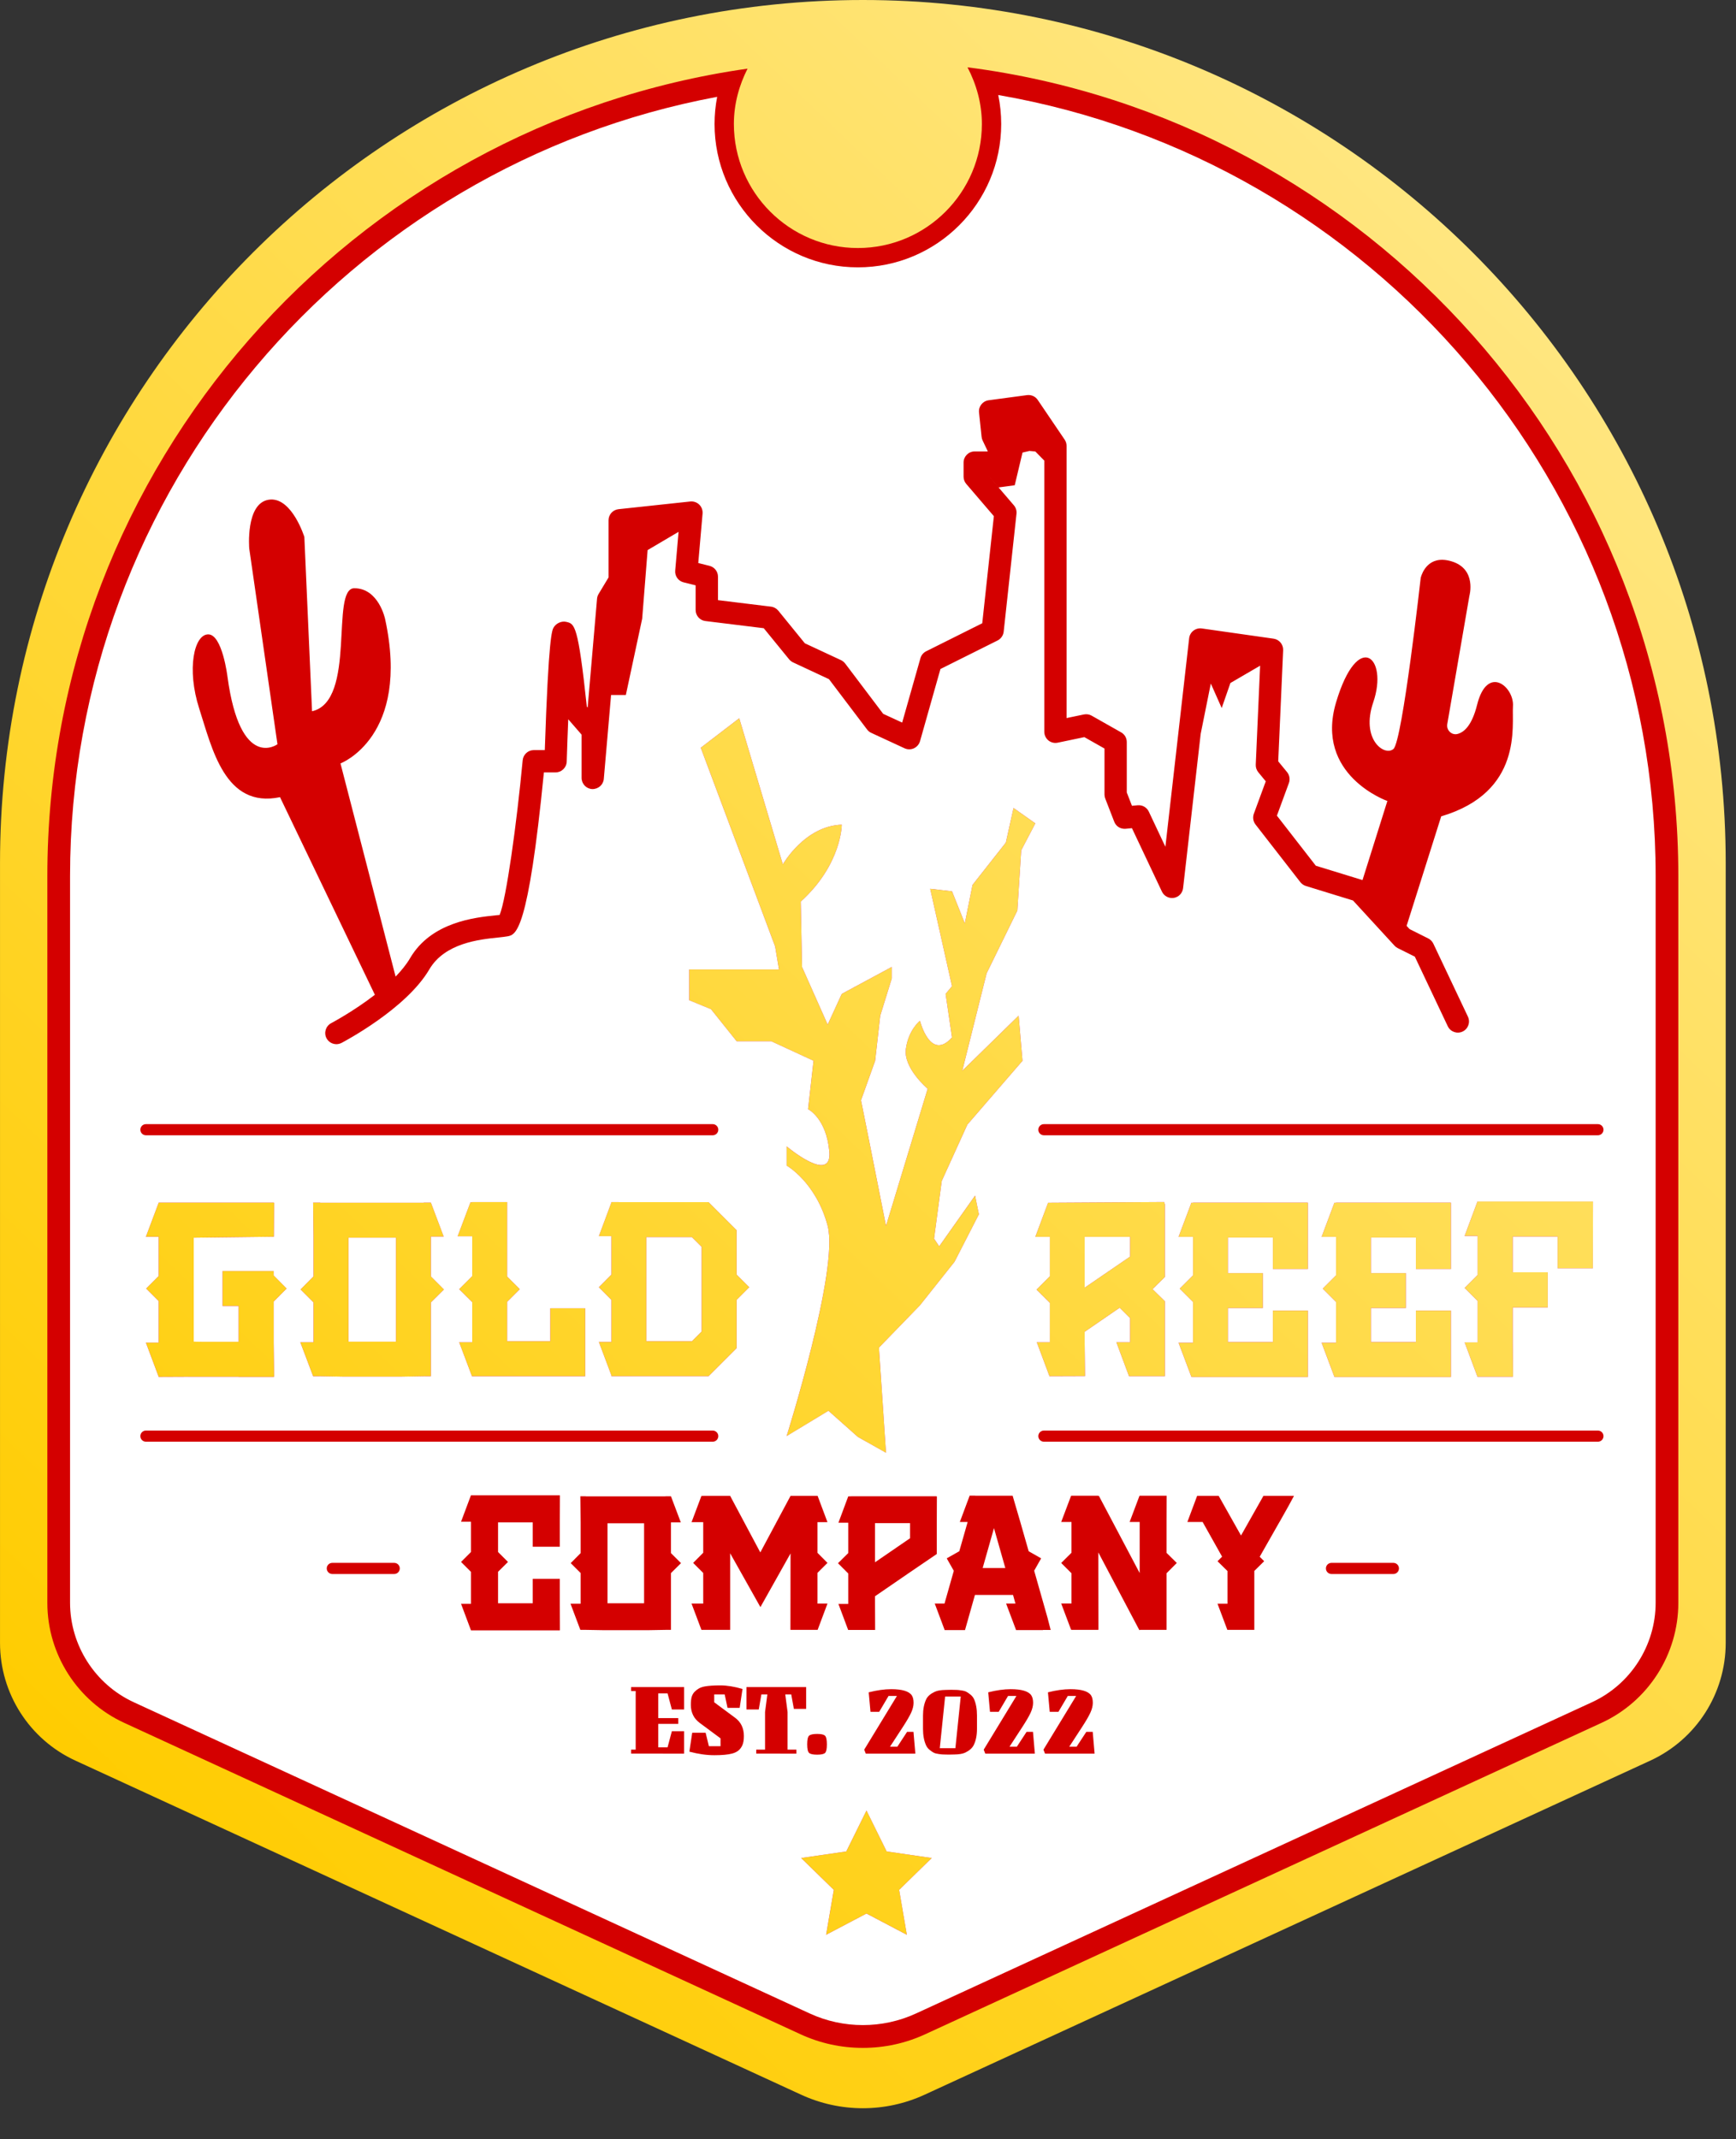 <?xml version="1.0" encoding="UTF-8" standalone="no"?>
<svg
   inkscape:version="1.1.1 (3bf5ae0d25, 2021-09-20, custom)"
   sodipodi:docname="Reef.svg"
   id="svg74"
   version="1.2"
   viewBox="0 0 158.74 195.591"
   height="69mm"
   width="56mm"
   xmlns:inkscape="http://www.inkscape.org/namespaces/inkscape"
   xmlns:sodipodi="http://sodipodi.sourceforge.net/DTD/sodipodi-0.dtd"
   xmlns:xlink="http://www.w3.org/1999/xlink"
   xmlns="http://www.w3.org/2000/svg"
   xmlns:svg="http://www.w3.org/2000/svg">
  <rect x="0" y="0" width="158.74" height="195.591" fill="#333333" stroke="none"/>
  <sodipodi:namedview
     id="namedview76"
     pagecolor="#ffffff"
     bordercolor="#666666"
     borderopacity="1.0"
     inkscape:pageshadow="2"
     inkscape:pageopacity="0.0"
     inkscape:pagecheckerboard="0"
     inkscape:document-units="pt"
     showgrid="false"
     borderlayer="true"
     inkscape:showpageshadow="false"
     showguides="false"
     inkscape:snap-global="true"
     inkscape:zoom="4"
     inkscape:cx="23.625"
     inkscape:cy="123.375"
     inkscape:window-width="2560"
     inkscape:window-height="1381"
     inkscape:window-x="0"
     inkscape:window-y="0"
     inkscape:window-maximized="1"
     inkscape:current-layer="layer2"
     fit-margin-top="0"
     fit-margin-left="0"
     fit-margin-right="0"
     fit-margin-bottom="0"
     units="mm"
     inkscape:lockguides="true" />
  <defs
     id="defs5">
    <linearGradient
       inkscape:collect="always"
       id="linearGradient39800">
      <stop
         style="stop-color:#ffcc00;stop-opacity:1;"
         offset="0"
         id="stop39796" />
      <stop
         style="stop-color:#ffe680;stop-opacity:1"
         offset="1"
         id="stop39798" />
    </linearGradient>
    <clipPath
       id="clip1">
      <path
         d="M 0,0 H 255.117 V 198.426 H 0 Z m 0,0"
         id="path2" />
    </clipPath>
    <linearGradient
       inkscape:collect="always"
       xlink:href="#linearGradient39800"
       id="linearGradient39802"
       x1="3.158"
       y1="211.546"
       x2="178.695"
       y2="28.641"
       gradientUnits="userSpaceOnUse" />
  </defs>
  <g
     inkscape:groupmode="layer"
     id="layer2"
     inkscape:label="F.Cu"
     style="display:inline"
     transform="translate(-49.898,-4.484)">
    <path
       id="path20841"
       style="display:inline;fill:url(#linearGradient39802);fill-opacity:1;fill-rule:nonzero;stroke:none;stroke-width:1.308"
       d="M 105.199,0 C 47.101,0 0.002,47.101 0.002,105.199 v 95.08 c 0,6.168 3.586,11.768 9.186,14.348 l 88.473,40.725 c 2.394,1.104 4.965,1.656 7.539,1.656 2.574,0 5.147,-0.552 7.541,-1.656 l 88.469,-40.725 c 5.6,-2.58 9.188,-8.18 9.188,-14.348 V 105.199 C 210.396,47.101 163.297,0 105.199,0 Z M 32.994,60.895 c 2.649,-0.131 4.111,4.561 4.111,4.561 l 0.939,21.252 c 5.467,-1.247 2.187,-14.998 5.154,-14.998 2.972,0 3.752,3.746 3.752,3.746 3.126,14.378 -5.439,17.611 -5.439,17.611 l 6.719,25.986 -0.076,0.102 c -0.583,0.401 -1.199,0.885 -1.812,1.439 -0.231,0.209 -0.449,0.417 -0.66,0.627 L 34.139,97.18 c -6.719,1.407 -8.28,-5.939 -9.846,-10.785 -1.56,-4.841 -0.626,-9.061 1.094,-9.061 1.72,0 2.346,5.154 2.346,5.154 1.56,11.565 6.094,8.242 6.094,8.242 L 30.387,66.863 c 0,0 -0.467,-5.467 2.346,-5.939 0.088,-0.015 0.176,-0.025 0.262,-0.029 z M 175.904,68.246 c 0.316,0.009 0.668,0.064 1.059,0.182 3.126,0.934 2.188,4.215 2.188,4.215 l -2.697,15.631 c -0.127,0.727 0.52,1.38 1.236,1.205 0.801,-0.196 1.769,-1.024 2.4,-3.551 1.247,-5 4.532,-2.186 4.373,0.154 -0.154,2.346 1.252,10.471 -8.748,13.438 l -4.219,13.35 0.312,0.34 c -2.109,-1.344 -3.708,-4.32 -5.938,-5.998 l 0.244,0.074 c 0.001,5.9e-4 0.003,4e-4 0.004,0.002 l 3.031,-9.641 c 0,0 -8.906,-3.125 -6.252,-12.031 2.659,-8.906 6.41,-5.488 4.531,0 -1.545,4.522 1.369,6.629 2.463,5.689 1.093,-0.939 3.322,-20.85 3.322,-20.85 0,0 0.476,-2.27 2.689,-2.209 z M 87.83,205.459 c 0.801,0 1.7,0.146 2.697,0.436 l -0.346,2.301 h -1.482 l -0.346,-1.637 h -1.277 v 0.959 l 2.518,1.865 c 0.375,0.273 0.651,0.596 0.83,0.971 0.179,0.375 0.27,0.802 0.27,1.279 0,0.477 -0.064,0.856 -0.191,1.137 -0.128,0.273 -0.29,0.485 -0.486,0.639 -0.187,0.153 -0.439,0.274 -0.754,0.359 -0.503,0.136 -1.226,0.203 -2.172,0.203 -0.946,0 -1.961,-0.144 -3.043,-0.434 l 0.346,-2.301 h 1.637 l 0.395,1.635 h 1.42 v -0.957 l -2.518,-1.867 c -0.375,-0.273 -0.653,-0.596 -0.832,-0.971 -0.179,-0.375 -0.268,-0.784 -0.268,-1.227 0,-0.452 0.039,-0.797 0.115,-1.035 0.085,-0.247 0.209,-0.448 0.371,-0.602 0.162,-0.162 0.336,-0.292 0.523,-0.395 0.187,-0.102 0.417,-0.179 0.689,-0.23 0.469,-0.085 1.103,-0.129 1.904,-0.129 z m -10.889,0.205 h 6.467 v 2.734 h -1.494 l -0.525,-1.967 h -1.137 v 3.016 h 2.441 v 0.703 h -2.441 v 2.861 h 1.137 l 0.525,-1.967 h 1.494 v 2.734 h -6.467 v -0.486 h 0.562 v -7.143 h -0.562 z m 14.07,0 h 7.273 v 2.658 h -1.496 l -0.32,-1.764 h -0.729 l 0.281,2.146 v 4.588 h 1.074 v 0.486 h -4.895 v -0.486 h 1.074 v -4.588 l 0.281,-2.146 h -0.729 l -0.32,1.84 h -1.496 z m 17.637,0.256 c 1.338,0 2.177,0.251 2.518,0.754 0.145,0.222 0.217,0.525 0.217,0.908 0,0.375 -0.102,0.784 -0.307,1.227 -0.204,0.435 -0.536,1.006 -0.996,1.713 l -1.572,2.414 h 0.895 l 1.189,-1.814 h 0.779 l 0.23,2.658 h -6.045 l -0.191,-0.486 3.986,-6.543 h -1.021 l -1.139,1.93 h -1.061 l -0.217,-2.377 c 1.005,-0.256 1.916,-0.383 2.734,-0.383 z m 14.57,0 c 1.338,0 2.177,0.251 2.518,0.754 0.145,0.222 0.217,0.525 0.217,0.908 -2e-5,0.375 -0.102,0.784 -0.307,1.227 -0.204,0.435 -0.538,1.006 -0.998,1.713 l -1.57,2.414 h 0.895 l 1.188,-1.814 h 0.779 l 0.23,2.658 H 120.125 l -0.191,-0.486 3.986,-6.543 h -1.021 l -1.137,1.93 h -1.062 l -0.217,-2.377 c 1.005,-0.256 1.918,-0.383 2.736,-0.383 z m 7.283,0 c 1.338,0 2.177,0.251 2.518,0.754 0.145,0.222 0.217,0.525 0.217,0.908 0,0.375 -0.102,0.784 -0.307,1.227 -0.204,0.435 -0.536,1.006 -0.996,1.713 l -1.572,2.414 h 0.895 l 1.189,-1.814 h 0.779 l 0.23,2.658 h -6.045 l -0.191,-0.486 3.986,-6.543 h -1.021 l -1.139,1.93 h -1.061 l -0.217,-2.377 c 1.005,-0.256 1.916,-0.383 2.734,-0.383 z m -14.543,0.076 c 0.29,0 0.508,0.005 0.652,0.014 0.145,0 0.344,0.02 0.6,0.062 0.264,0.034 0.468,0.091 0.613,0.168 0.145,0.077 0.311,0.19 0.498,0.344 0.187,0.153 0.333,0.338 0.436,0.551 0.239,0.545 0.357,1.214 0.357,2.006 V 210.75 c 0,0.801 -0.136,1.471 -0.408,2.008 -0.187,0.358 -0.529,0.656 -1.023,0.895 -0.298,0.145 -0.74,0.22 -1.328,0.229 -0.162,0.009 -0.388,0.014 -0.678,0.014 -0.281,0 -0.494,-0.005 -0.639,-0.014 -0.145,0 -0.349,-0.02 -0.613,-0.062 -0.256,-0.034 -0.457,-0.089 -0.602,-0.166 -0.145,-0.077 -0.311,-0.192 -0.498,-0.346 -0.187,-0.153 -0.328,-0.336 -0.422,-0.549 -0.247,-0.545 -0.371,-1.215 -0.371,-2.008 v -1.609 c 0,-0.784 0.132,-1.452 0.396,-2.006 0.179,-0.358 0.524,-0.656 1.035,-0.895 0.298,-0.145 0.742,-0.222 1.33,-0.23 0.162,-0.009 0.383,-0.014 0.664,-0.014 z m -0.729,0.818 -0.652,6.301 h 1.904 l 0.652,-6.301 z m -15.592,4.562 c 0.503,0 0.823,0.077 0.959,0.23 0.145,0.145 0.217,0.493 0.217,1.047 0,0.545 -0.072,0.89 -0.217,1.035 -0.145,0.145 -0.468,0.217 -0.971,0.217 -0.503,0 -0.831,-0.072 -0.984,-0.217 -0.153,-0.145 -0.23,-0.493 -0.23,-1.047 0,-0.554 0.077,-0.904 0.23,-1.049 0.162,-0.145 0.493,-0.217 0.996,-0.217 z"
       transform="matrix(0.75,0,0,0.75,49.898,4.484)"
       sodipodi:nodetypes="sssccsccssscccsccccscccscccccscccccccccccccccscsscccccccsscccscccccccssccccsccccccccccccccccccccccccccccccccccccccccscsccccccccccccccsscsccccccccccccccsscsccccccccccccccssccsscsscccsccsscsscccscccccscssssscs" />
    <g
       id="g19797"
       style="display:inline;fill:#aad400;fill-opacity:1" />
    <path
       id="path22825"
       style="display:inline;fill:#d40000;fill-opacity:1;fill-rule:nonzero;stroke:none;stroke-width:1.308"
       d="M 117.959 8.205 C 119.041 10.286 119.711 12.613 119.711 15.117 C 119.711 23.455 112.932 30.236 104.594 30.236 C 96.256 30.236 89.475 23.455 89.475 15.117 C 89.475 12.678 90.11 10.408 91.141 8.369 C 42.954 15.221 5.773 56.731 5.773 106.781 L 5.773 195.412 C 5.773 201.668 9.449 207.404 15.131 210.021 L 97.598 247.99 C 99.998 249.095 102.553 249.65 105.197 249.65 C 107.842 249.65 110.397 249.095 112.797 247.99 L 195.27 210.021 C 200.951 207.404 204.621 201.673 204.621 195.412 L 204.621 106.781 C 204.621 56.285 166.772 14.492 117.959 8.205 z M 90.129 87.562 L 95.443 105.375 C 95.443 105.375 98.096 100.687 102.629 100.533 C 102.629 100.533 102.629 105.375 97.629 109.908 L 97.783 117.879 L 100.91 124.912 L 102.629 121.16 L 108.723 117.879 L 108.723 119.287 L 107.316 123.818 L 106.695 129.318 L 104.975 134.131 L 106.068 139.598 L 108.021 149.445 L 113.102 132.725 C 113.102 132.725 110.128 130.225 110.441 127.879 C 110.755 125.533 112.162 124.439 112.162 124.439 C 112.162 124.439 113.409 129.44 116.068 126.473 L 115.287 121.16 L 116.068 120.227 L 113.408 108.348 L 116.068 108.66 L 117.629 112.566 L 118.568 107.881 L 122.633 102.721 L 123.568 98.502 L 126.227 100.375 L 124.508 103.66 L 124.035 111.006 L 120.287 118.66 L 117.32 130.539 L 124.193 123.818 L 124.662 129.318 L 117.941 137.1 L 114.816 143.977 L 113.881 151.004 L 114.508 151.943 L 118.881 145.756 L 119.348 148.037 L 116.381 153.818 L 112.162 159.131 L 107.162 164.289 L 108.021 177.104 L 104.594 175.176 L 101.006 171.986 L 95.91 175.07 C 95.91 175.07 102.317 154.758 100.91 149.445 C 99.504 144.132 95.91 142.098 95.91 142.098 L 95.91 139.758 C 95.91 139.758 101.472 144.445 101.111 140.385 C 100.756 136.319 98.521 135.225 98.521 135.225 L 99.189 129.318 L 94.035 126.939 L 89.816 126.939 L 86.689 123.033 L 84.031 121.939 L 84.031 118.193 L 94.971 118.193 L 94.504 115.379 L 85.438 91.156 L 90.129 87.562 z M 180.148 146.473 L 194.203 146.473 L 194.203 146.488 L 194.219 146.488 L 194.203 154.613 L 189.908 154.613 L 189.908 150.744 L 184.436 150.744 L 184.436 155.098 L 188.703 155.098 L 188.703 159.385 L 184.436 159.385 L 184.436 163.643 L 184.469 167.814 L 184.436 167.814 L 184.436 167.83 L 180.148 167.83 L 180.148 167.814 L 180.127 167.814 L 178.57 163.643 L 180.148 163.643 L 180.148 158.584 L 178.57 157.008 L 180.148 155.432 L 180.148 150.66 L 178.57 150.66 L 180.127 146.488 L 180.148 146.488 L 180.148 146.473 z M 141.938 146.535 L 141.938 146.557 L 142.023 146.822 L 142.023 155.67 L 140.516 157.156 L 142.023 158.631 L 142.023 167.762 L 137.648 167.762 L 136.109 163.627 L 137.781 163.627 L 137.781 160.691 L 136.514 159.418 L 132.24 162.354 L 132.24 163.689 L 132.289 167.746 L 127.951 167.762 L 126.408 163.627 L 128 163.627 L 128 158.818 L 126.375 157.209 L 128 155.586 L 128 150.777 L 126.227 150.777 L 127.781 146.621 L 141.938 146.535 z M 57.572 146.541 L 61.828 146.541 L 61.828 155.617 L 63.369 157.156 L 61.828 158.701 L 61.828 163.51 L 67.09 163.51 L 67.09 159.486 L 71.346 159.486 L 71.346 167.762 L 57.541 167.762 L 55.984 163.627 L 57.572 163.627 L 57.572 158.732 L 55.984 157.156 L 57.572 155.564 L 57.572 150.707 L 55.799 150.707 L 57.355 146.572 L 57.572 146.572 L 57.572 146.541 z M 74.562 146.541 L 75.449 146.541 L 75.449 146.551 L 86.387 146.551 L 89.807 149.971 L 89.807 155.383 L 91.346 156.924 L 89.807 158.463 L 89.807 164.344 L 86.387 167.762 L 74.547 167.762 L 74.547 167.676 L 73.018 163.594 L 74.547 163.594 L 74.547 158.463 L 73.018 156.922 L 74.547 155.383 L 74.547 150.691 L 73.018 150.691 L 74.547 146.588 L 74.547 146.551 L 74.562 146.551 L 74.562 146.541 z M 19.346 146.605 L 33.369 146.605 L 33.369 146.621 L 33.422 146.621 L 33.391 150.76 L 23.619 150.877 L 23.619 163.557 L 24.559 163.572 L 29.096 163.572 L 29.096 159.199 L 27.139 159.199 L 27.139 154.949 L 33.369 154.949 L 33.369 155.484 L 34.945 157.076 L 33.369 158.664 L 33.369 163.674 L 33.422 167.83 L 33.369 167.83 L 33.369 167.846 L 29.096 167.846 L 29.096 167.83 L 23.02 167.83 L 19.346 167.846 L 19.346 167.83 L 17.791 163.674 L 19.346 163.674 L 19.346 158.6 L 17.822 157.076 L 19.346 155.553 L 19.346 150.76 L 17.791 150.76 L 19.346 146.621 L 19.346 146.605 z M 38.178 146.605 L 39.049 146.605 L 39.049 146.621 L 51.664 146.621 L 51.664 146.605 L 52.535 146.605 L 54.09 150.74 L 52.535 150.74 L 52.535 155.602 L 54.123 157.193 L 52.535 158.77 L 52.535 167.762 L 51.898 167.762 L 48.883 167.814 L 41.893 167.814 L 38.879 167.762 L 38.178 167.762 L 36.617 163.627 L 38.227 163.627 L 38.227 158.77 L 36.65 157.193 L 38.227 155.602 L 38.227 150.74 L 38.178 146.605 z M 145.457 146.605 L 159.441 146.605 L 159.441 146.621 L 159.459 146.621 L 159.459 154.699 L 155.191 154.699 L 155.191 150.861 L 149.709 150.861 L 149.709 155.197 L 153.965 155.197 L 153.965 159.455 L 149.709 159.455 L 149.709 163.605 L 155.191 163.605 L 155.191 159.773 L 159.459 159.773 L 159.459 167.846 L 159.441 167.846 L 159.441 167.861 L 145.457 167.861 L 145.457 167.846 L 145.256 167.846 L 143.695 163.689 L 145.457 163.689 L 145.457 158.717 L 143.832 157.092 L 145.457 155.469 L 145.457 150.777 L 143.695 150.777 L 145.256 146.621 L 145.457 146.621 L 145.457 146.605 z M 162.893 146.605 L 176.883 146.605 L 176.883 146.621 L 176.898 146.621 L 176.898 154.699 L 172.627 154.699 L 172.627 150.861 L 167.148 150.861 L 167.148 155.197 L 171.4 155.197 L 171.4 159.455 L 167.148 159.455 L 167.148 163.605 L 172.627 163.605 L 172.627 159.773 L 176.898 159.773 L 176.898 167.846 L 176.883 167.846 L 176.883 167.861 L 162.893 167.861 L 162.893 167.846 L 162.691 167.846 L 161.135 163.689 L 162.893 163.689 L 162.893 158.717 L 161.268 157.092 L 162.893 155.469 L 162.893 150.777 L 161.135 150.777 L 162.691 146.621 L 162.893 146.621 L 162.893 146.605 z M 132.24 150.777 L 132.24 156.977 L 137.781 153.186 L 137.781 150.777 L 132.24 150.777 z M 78.797 150.809 L 78.797 163.51 L 84.359 163.51 L 85.549 162.316 L 85.549 151.998 L 84.359 150.809 L 78.797 150.809 z M 42.482 150.877 L 42.482 163.557 L 48.279 163.557 L 48.279 150.877 L 42.482 150.877 z M 105.645 220.719 L 108.102 225.703 L 113.6 226.504 L 109.625 230.385 L 110.564 235.861 L 105.645 233.271 L 100.723 235.861 L 101.662 230.385 L 97.682 226.504 L 103.182 225.703 L 105.645 220.719 z "
       transform="matrix(0.75,0,0,0.75,49.898,4.484)" />
    <path
       id="path1159"
       style="display:inline;fill:#ffffff;fill-opacity:1;fill-rule:nonzero;stroke:none;stroke-width:1.308"
       d="m 121.707,11.584 c 0.235,1.141 0.359,2.323 0.359,3.533 0,9.637 -7.836,17.475 -17.473,17.475 -9.637,0 -17.475,-7.838 -17.475,-17.475 0,-1.133 0.112,-2.239 0.318,-3.312 C 42.601,20.171 8.541,59.561 8.541,106.791 v 88.59 c 0,5.196 3.051,9.957 7.77,12.133 l 82.434,37.951 c 4.076,1.874 8.838,1.874 12.914,0 l 82.432,-37.951 c 4.719,-2.171 7.766,-6.931 7.766,-12.133 v -88.59 c 0,-47.668 -34.693,-87.347 -80.148,-95.207 z m 3.506,36.584 c 0.525,-0.064 1.02,0.159 1.307,0.584 l 3.285,4.846 c 0.154,0.228 0.232,0.49 0.232,0.766 v 33.172 l 2.113,-0.439 c 0.318,-0.064 0.659,-0.016 0.945,0.148 l 3.592,2.033 c 0.43,0.239 0.691,0.69 0.691,1.184 v 6.146 l 0.631,1.623 0.701,-0.064 c 0.589,-0.048 1.109,0.261 1.354,0.775 l 2.021,4.283 2.898,-25.424 c 0.042,-0.361 0.228,-0.695 0.52,-0.918 0.292,-0.223 0.664,-0.323 1.025,-0.27 l 8.752,1.246 c 0.69,0.101 1.194,0.711 1.162,1.406 l -0.6,13.547 1.078,1.314 c 0.303,0.372 0.387,0.883 0.223,1.334 l -1.461,3.975 4.746,6.104 5.684,1.746 c 0.001,5.9e-4 0.005,6e-4 0.006,0.002 l 3.031,-9.641 c 0,0 -8.906,-3.125 -6.252,-12.031 2.659,-8.906 6.41,-5.488 4.531,0 -1.545,4.522 1.369,6.629 2.463,5.689 1.093,-0.939 3.322,-20.85 3.322,-20.85 0,0 0.476,-2.27 2.689,-2.209 0.316,0.009 0.668,0.064 1.059,0.182 3.126,0.934 2.188,4.215 2.188,4.215 l -2.697,15.631 c -0.127,0.727 0.52,1.38 1.236,1.205 0.801,-0.196 1.769,-1.024 2.4,-3.551 1.247,-5 4.532,-2.186 4.373,0.154 -0.154,2.346 1.252,10.471 -8.748,13.438 l -4.219,13.35 0.361,0.393 2.277,1.141 c 0.271,0.133 0.488,0.357 0.621,0.633 l 4.219,8.906 c 0.318,0.679 0.031,1.49 -0.648,1.809 -0.679,0.324 -1.485,0.034 -1.809,-0.641 l -4.018,-8.488 -2.082,-1.039 c -0.149,-0.074 -0.281,-0.175 -0.393,-0.297 l -5.062,-5.51 -5.744,-1.768 c -0.265,-0.08 -0.499,-0.245 -0.674,-0.463 l -5.467,-7.031 c -0.292,-0.372 -0.366,-0.866 -0.207,-1.307 l 1.455,-3.959 -0.918,-1.115 c -0.207,-0.26 -0.319,-0.589 -0.303,-0.924 l 0.533,-12.057 -3.623,2.111 -1.061,3.051 -1.328,-2.988 -1.234,6.131 -2.146,18.811 c -0.069,0.605 -0.525,1.089 -1.125,1.189 -0.605,0.096 -1.193,-0.213 -1.453,-0.76 l -3.658,-7.738 -0.77,0.074 c -0.637,0.048 -1.173,-0.297 -1.391,-0.865 L 134.756,97.359 c -0.064,-0.159 -0.096,-0.328 -0.096,-0.492 v -5.615 l -2.457,-1.391 -3.248,0.678 c -0.393,0.085 -0.816,-0.015 -1.135,-0.275 -0.313,-0.26 -0.5,-0.648 -0.5,-1.057 v -33.055 l -1.094,-1.115 -0.717,-0.064 -0.844,0.197 -0.949,3.986 -1.969,0.266 c -3.45,-4.022 0.866,1.014 1.865,2.18 0.244,0.287 0.361,0.66 0.318,1.031 l -1.561,14.377 c -0.053,0.456 -0.333,0.861 -0.742,1.068 l -6.969,3.48 -2.49,8.801 c -0.111,0.382 -0.381,0.695 -0.742,0.865 -0.361,0.165 -0.776,0.165 -1.137,0 l -4.061,-1.879 c -0.207,-0.09 -0.381,-0.234 -0.514,-0.414 l -4.645,-6.135 -4.379,-2.045 c -0.186,-0.09 -0.351,-0.217 -0.479,-0.371 l -3.094,-3.795 -7.111,-0.875 c -0.685,-0.08 -1.195,-0.66 -1.195,-1.35 V 71.357 L 83.344,70.992 c -0.648,-0.159 -1.082,-0.77 -1.023,-1.434 l 0.41,-4.723 -3.773,2.223 -0.664,8.365 -1.99,9.299 h -1.801 l -0.887,10.229 c -0.058,0.722 -0.68,1.258 -1.412,1.242 -0.722,-0.032 -1.295,-0.632 -1.295,-1.359 v -5.275 l -1.629,-1.875 c -0.069,1.688 -0.133,3.451 -0.186,5.16 -0.026,0.732 -0.627,1.316 -1.359,1.316 H 66.312 c -1.916,19.479 -3.414,19.777 -4.406,19.979 -0.276,0.053 -0.689,0.099 -1.188,0.152 -2.272,0.234 -6.493,0.67 -8.377,3.887 -2.824,4.814 -10.381,8.789 -10.699,8.959 -0.202,0.101 -0.42,0.154 -0.627,0.154 -0.494,0 -0.967,-0.265 -1.211,-0.732 -0.345,-0.663 -0.083,-1.487 0.58,-1.832 0.042,-0.023 2.701,-1.43 5.32,-3.457 v -0.002 L 34.139,97.18 c -6.719,1.407 -8.28,-5.939 -9.846,-10.785 -1.56,-4.841 -0.626,-9.061 1.094,-9.061 1.72,0 2.346,5.154 2.346,5.154 1.56,11.565 6.094,8.242 6.094,8.242 L 30.387,66.863 c 0,0 -0.467,-5.467 2.346,-5.939 0.088,-0.015 0.174,-0.025 0.26,-0.029 2.649,-0.131 4.113,4.561 4.113,4.561 l 0.939,21.252 c 5.467,-1.247 2.187,-14.998 5.154,-14.998 2.972,0 3.752,3.746 3.752,3.746 3.126,14.378 -5.439,17.611 -5.439,17.611 l 6.719,25.986 c 0.701,-0.722 1.316,-1.479 1.768,-2.25 2.585,-4.405 7.886,-4.953 10.439,-5.219 0.175,-0.016 0.335,-0.031 0.479,-0.047 0.823,-2.022 2.071,-11.072 2.809,-18.863 0.069,-0.695 0.653,-1.232 1.354,-1.232 h 1.342 c 0.462,-13.927 0.881,-14.622 1.088,-14.967 0.303,-0.499 0.955,-0.795 1.518,-0.668 1.046,0.234 1.445,0.318 2.518,10.334 l 0.1,0.115 1.146,-13.264 c 0.016,-0.202 0.08,-0.403 0.186,-0.578 l 1.217,-2.021 v -6.969 c 0,-0.695 0.52,-1.275 1.215,-1.35 l 8.746,-0.939 c 0.403,-0.042 0.808,0.096 1.1,0.383 0.287,0.281 0.434,0.685 0.402,1.088 l -0.525,6.029 1.375,0.346 c 0.605,0.154 1.029,0.694 1.029,1.32 v 2.861 l 6.461,0.791 c 0.35,0.042 0.668,0.218 0.891,0.488 l 3.238,3.98 4.41,2.055 c 0.202,0.096 0.372,0.234 0.51,0.414 l 4.633,6.131 2.314,1.066 2.225,-7.846 c 0.101,-0.366 0.356,-0.674 0.695,-0.844 l 6.842,-3.418 1.416,-13.057 -3.365,-3.928 c -0.212,-0.244 -0.328,-0.563 -0.328,-0.887 v -1.719 c 0,-0.748 0.606,-1.359 1.359,-1.359 h 1.598 l -0.637,-1.338 c -0.064,-0.138 -0.107,-0.286 -0.123,-0.439 l -0.312,-2.967 c -0.08,-0.732 0.439,-1.391 1.172,-1.492 z M 90.129,87.562 95.443,105.375 c 0,0 2.653,-4.688 7.186,-4.842 0,0 -1.8e-4,4.842 -5,9.375 l 0.154,7.971 3.127,7.033 1.719,-3.752 6.094,-3.281 v 1.408 l -1.406,4.531 -0.621,5.5 -1.721,4.812 1.094,5.467 1.953,9.848 5.08,-16.721 c 0,0 -2.973,-2.5 -2.66,-4.846 0.313,-2.346 1.721,-3.439 1.721,-3.439 0,0 1.247,5 3.906,2.033 l -0.781,-5.312 0.781,-0.934 -2.66,-11.879 2.66,0.312 1.561,3.906 0.939,-4.686 4.064,-5.16 0.936,-4.219 2.658,1.873 -1.719,3.285 -0.473,7.346 -3.748,7.654 -2.967,11.879 6.873,-6.721 0.469,5.5 -6.721,7.781 -3.125,6.877 -0.936,7.027 0.627,0.939 4.373,-6.188 0.467,2.281 -2.967,5.781 -4.219,5.312 -5,5.158 0.859,12.814 -3.428,-1.928 -3.588,-3.189 -5.096,3.084 c 0,0 6.407,-20.312 5,-25.625 -1.407,-5.313 -5,-7.348 -5,-7.348 v -2.34 c 0,0 5.562,4.687 5.201,0.627 -0.356,-4.066 -2.59,-5.16 -2.59,-5.16 l 0.668,-5.906 -5.154,-2.379 h -4.219 l -3.127,-3.906 -2.658,-1.094 v -3.746 H 94.971 L 94.504,115.379 85.438,91.156 Z m -72.338,49.479 h 69.105 c 0.372,0 0.68,0.301 0.68,0.678 0,0.377 -0.308,0.68 -0.68,0.68 H 17.791 c -0.377,0 -0.68,-0.303 -0.68,-0.68 0,-0.377 0.303,-0.678 0.68,-0.678 z m 109.482,0 h 67.545 c 0.377,0 0.68,0.301 0.68,0.678 0,0.377 -0.303,0.68 -0.68,0.68 h -67.545 c -0.377,0 -0.68,-0.303 -0.68,-0.68 0,-0.377 0.303,-0.678 0.68,-0.678 z m 52.875,9.432 h 14.055 v 0.016 h 0.016 l -0.016,8.125 h -4.295 v -3.869 h -5.473 v 4.354 h 4.268 v 4.287 h -4.268 v 4.258 l 0.033,4.172 h -0.033 v 0.016 h -4.287 v -0.016 h -0.021 l -1.557,-4.172 h 1.578 v -5.059 l -1.578,-1.576 1.578,-1.576 v -4.771 h -1.578 l 1.557,-4.172 h 0.021 z m -38.211,0.062 v 0.021 l 0.086,0.266 v 8.848 l -1.508,1.486 1.508,1.475 v 9.131 h -4.375 l -1.539,-4.135 h 1.672 v -2.936 l -1.268,-1.273 -4.273,2.936 v 1.336 l 0.049,4.057 -4.338,0.016 -1.543,-4.135 H 128 v -4.809 l -1.625,-1.609 1.625,-1.623 v -4.809 h -1.773 l 1.555,-4.156 z m -84.365,0.008 h 4.256 v 9.076 l 1.541,1.539 -1.541,1.545 v 4.809 h 5.262 v -4.023 h 4.256 v 8.275 H 57.541 l -1.557,-4.135 h 1.588 v -4.895 l -1.588,-1.576 1.588,-1.592 v -4.857 h -1.773 l 1.557,-4.135 h 0.217 z m 16.99,0 h 0.887 v 0.008 h 10.938 l 3.42,3.42 v 5.412 l 1.539,1.541 -1.539,1.539 v 5.881 l -3.42,3.418 H 74.547 v -0.086 l -1.529,-4.082 h 1.529 v -5.131 l -1.529,-1.541 1.529,-1.539 v -4.691 h -1.529 l 1.529,-4.104 v -0.037 h 0.016 z m -55.217,0.064 h 14.023 v 0.016 h 0.053 l -0.031,4.139 -9.771,0.117 v 12.68 l 0.939,0.016 h 4.537 v -4.373 h -1.957 v -4.25 h 6.23 v 0.535 l 1.576,1.592 -1.576,1.588 v 5.01 l 0.053,4.156 h -0.053 v 0.016 h -4.273 v -0.016 h -6.076 l -3.674,0.016 v -0.016 l -1.555,-4.156 h 1.555 v -5.074 l -1.523,-1.523 1.523,-1.523 v -4.793 h -1.555 l 1.555,-4.139 z m 18.832,0 h 0.871 v 0.016 h 12.615 v -0.016 h 0.871 l 1.555,4.135 h -1.555 v 4.861 l 1.588,1.592 -1.588,1.576 v 8.992 h -0.637 l -3.016,0.053 h -6.99 l -3.014,-0.053 h -0.701 l -1.561,-4.137 h 1.609 v -4.857 l -1.576,-1.576 1.576,-1.592 v -4.861 z m 107.279,0 h 13.984 v 0.016 h 0.018 v 8.078 h -4.268 v -3.838 h -5.482 v 4.336 h 4.256 v 4.258 h -4.256 v 4.15 h 5.482 v -3.832 h 4.268 v 8.072 h -0.018 v 0.016 h -13.984 v -0.016 h -0.201 l -1.561,-4.156 h 1.762 v -4.973 l -1.625,-1.625 1.625,-1.623 v -4.691 h -1.762 l 1.561,-4.156 h 0.201 z m 17.436,0 h 13.99 v 0.016 h 0.016 v 8.078 h -4.271 v -3.838 h -5.479 v 4.336 h 4.252 v 4.258 h -4.252 v 4.15 h 5.479 v -3.832 h 4.271 v 8.072 h -0.016 v 0.016 h -13.99 v -0.016 h -0.201 l -1.557,-4.156 h 1.758 v -4.973 l -1.625,-1.625 1.625,-1.623 v -4.691 h -1.758 l 1.557,-4.156 h 0.201 z m -30.652,4.172 v 6.199 l 5.541,-3.791 v -2.408 z m -53.443,0.031 v 12.701 h 5.562 l 1.189,-1.193 V 152 l -1.189,-1.189 z m -30.518,0.066 -5.797,0.002 v 12.68 h 5.797 z m -30.488,23.52 h 69.105 c 0.372,0 0.68,0.301 0.68,0.678 0,0.372 -0.308,0.68 -0.68,0.68 H 17.791 c -0.377,0 -0.68,-0.308 -0.68,-0.68 0,-0.377 0.303,-0.678 0.68,-0.678 z m 109.482,0 h 67.545 c 0.377,0 0.68,0.301 0.68,0.678 0,0.372 -0.303,0.68 -0.68,0.68 h -67.545 c -0.377,0 -0.68,-0.308 -0.68,-0.68 0,-0.377 0.303,-0.678 0.68,-0.678 z m -69.85,7.893 h 10.83 v 0.002 0.01 h 0.012 v 0.002 l -0.012,3.209 v 3.045 0.002 h -3.301 v -0.002 -2.965 h -4.229 v 3.605 0.002 l 1.211,1.211 h 0.002 v 0.002 l -1.213,1.201 v 3.838 h 4.229 v -2.977 -0.002 h 3.301 v 0.002 3.041 0.002 l 0.012,3.209 v 0.002 h -0.012 v 0.023 0.002 H 57.424 v -0.002 -0.023 h -0.012 v -0.002 l -1.201,-3.209 v -0.002 h 1.213 v -3.891 -0.002 l -1.213,-1.213 1.213,-1.211 v -0.002 -3.684 h -1.213 v -0.002 l 1.201,-3.209 v -0.002 h 0.012 v -0.01 z m 60.797,0.037 h 0.686 v 0.002 0.01 h 4.551 v -0.01 l 0.939,3.209 1.021,3.57 1.52,0.865 v 0.002 l -0.85,1.506 1.639,5.775 v 0.002 l 0.371,1.441 v 0.002 h -0.939 v 0.014 0.002 h -3.289 v -0.002 -0.027 -0.002 l -1.201,-3.191 v -0.002 h 1.137 l -0.295,-1.057 h -4.645 l -1.209,4.279 v 0.002 h -2.492 v -0.002 -0.027 -0.002 l -1.195,-3.191 v -0.002 h 1.184 l 1.135,-3.998 v -0.002 l -0.861,-1.518 v -0.002 l 1.531,-0.865 1.018,-3.568 h -0.951 v -0.002 l 1.197,-3.209 z m 12.418,0.012 h 3.271 v 0.002 0.053 l 0.066,-0.041 v 0.002 l 4.975,9.41 v -6.225 h -1.225 v -0.002 l 1.199,-3.184 v -0.002 h 0.025 v -0.01 -0.002 h 3.289 v 0.002 l -0.014,3.184 v 0.002 3.773 l 1.25,1.236 v 0.002 h -0.002 l -1.248,1.252 v 0.002 6.895 0.002 h -3.234 l -0.078,0.041 v -0.002 l -5.004,-9.477 0.012,9.422 v 0.002 h -0.012 v 0.012 0.002 h -3.271 v -0.002 -0.012 h -0.053 v -0.002 l -1.201,-3.191 v -0.002 h 1.254 v -3.688 -0.002 l -1.252,-1.252 -0.002,-0.002 1.254,-1.246 v -3.752 h -1.254 v -0.002 l 1.201,-3.184 v -0.002 h 0.053 v -0.012 z m -44.902,0.018 h 3.285 v 0.002 l 3.676,6.893 3.686,-6.893 v -0.002 h 3.287 v 0.002 0.006 h 0.018 v 0.002 l 1.197,3.195 v 0.002 h -1.215 v 3.736 0.002 l 1.215,1.225 v 0.002 l -1.215,1.211 v 0.002 3.748 h 1.215 v 0.002 l -1.197,3.195 v 0.002 h -3.318 v -0.002 l 0.014,-9.314 -3.674,6.545 -3.688,-6.562 v 9.332 0.002 h -3.506 v -0.002 l -1.201,-3.195 v -0.002 h 1.422 v -3.736 -0.002 l -1.225,-1.223 v -0.002 l 1.225,-1.236 v -0.002 -3.725 h -1.422 v -0.002 l 1.201,-3.195 v -0.002 h 0.221 v -0.006 z m 60.217,0 h 2.631 v 0.002 l 2.721,4.83 2.732,-4.83 v -0.002 h 3.725 v 0.002 l -0.645,1.193 v 0.002 l -1.123,1.996 v -0.01 l -2.41,4.238 v 0.002 l 0.541,0.541 h 0.002 v 0.002 l -1.201,1.186 v 7.18 0.002 h -3.289 v -0.002 l -1.197,-3.182 v -0.002 h 1.215 v -3.984 l -1.215,-1.197 v -0.002 h 0.002 l 0.555,-0.553 v -0.002 l -2.373,-4.227 h -1.859 v -0.002 l 1.189,-3.18 z m -75.199,0.049 h 0.67 v 0.002 0.01 h 9.709 v -0.01 -0.002 h 0.67 v 0.002 l 1.201,3.18 v 0.002 h -1.201 v 3.74 0.002 l 1.225,1.223 h 0.002 v 0.002 l -1.227,1.213 v 6.918 0.002 H 81.312 l -2.32,0.041 h -5.375 l -2.32,-0.041 h -0.543 v -0.002 l -1.197,-3.18 v -0.002 h 1.238 v -3.736 -0.002 l -1.213,-1.211 v -0.002 l 1.213,-1.223 v -0.002 -3.74 -0.002 l -0.041,-3.18 z m 33.168,0 h 10.236 v 0.002 0.01 h 0.055 v 0.002 0.023 h 0.012 v 0.002 l -0.012,3.184 v 3.814 0.002 l -3.26,2.219 -4.27,2.93 v 0.938 0.002 l 0.014,3.168 v 0.002 h -3.289 v -0.002 l -1.186,-3.168 v -0.002 h 1.197 v -3.713 -0.002 l -1.248,-1.248 -0.002,-0.002 1.25,-1.236 v -3.699 h -1.197 v -0.002 l 1.186,-3.184 v -0.002 h 0.012 v -0.023 -0.002 h 0.094 z m 2.762,3.277 v 4.77 l 4.27,-2.93 v -1.84 z m -32.617,0.012 v 9.758 h 4.461 v -9.758 z m 47.119,0.594 -1.377,4.859 h 2.758 z m -80.67,4.236 h 7.545 c 0.377,0 0.68,0.301 0.68,0.678 0,0.372 -0.303,0.68 -0.68,0.68 h -7.545 c -0.377,0 -0.68,-0.308 -0.68,-0.68 0,-0.377 0.303,-0.678 0.68,-0.678 z m 121.82,0 h 7.545 c 0.377,0 0.68,0.301 0.68,0.678 0,0.372 -0.303,0.68 -0.68,0.68 h -7.545 c -0.377,0 -0.68,-0.308 -0.68,-0.68 0,-0.377 0.303,-0.678 0.68,-0.678 z m -74.506,14.936 c 0.801,0 1.7,0.146 2.697,0.436 l -0.346,2.301 h -1.482 l -0.346,-1.637 h -1.277 v 0.959 l 2.518,1.865 c 0.375,0.273 0.651,0.596 0.83,0.971 0.179,0.375 0.27,0.802 0.27,1.279 0,0.477 -0.064,0.856 -0.191,1.137 -0.128,0.273 -0.29,0.485 -0.486,0.639 -0.187,0.153 -0.439,0.274 -0.754,0.359 -0.503,0.136 -1.226,0.203 -2.172,0.203 -0.946,0 -1.961,-0.144 -3.043,-0.434 l 0.346,-2.301 h 1.637 l 0.395,1.635 h 1.42 v -0.957 l -2.518,-1.867 c -0.375,-0.273 -0.653,-0.596 -0.832,-0.971 -0.179,-0.375 -0.268,-0.784 -0.268,-1.227 0,-0.452 0.039,-0.797 0.115,-1.035 0.085,-0.247 0.209,-0.448 0.371,-0.602 0.162,-0.162 0.336,-0.292 0.523,-0.395 0.187,-0.102 0.417,-0.179 0.689,-0.23 0.469,-0.085 1.103,-0.129 1.904,-0.129 z m -10.889,0.205 h 6.467 v 2.734 h -1.494 l -0.525,-1.967 h -1.137 v 3.016 h 2.441 v 0.703 h -2.441 v 2.861 h 1.137 l 0.525,-1.967 h 1.494 v 2.734 H 76.941 V 213.293 h 0.562 v -7.143 h -0.562 z m 14.07,0 h 7.273 v 2.658 h -1.496 l -0.32,-1.764 h -0.729 l 0.281,2.146 v 4.588 h 1.074 v 0.486 H 92.201 V 213.293 h 1.074 v -4.588 l 0.281,-2.146 h -0.729 l -0.32,1.84 h -1.496 z m 17.637,0.256 c 1.338,0 2.177,0.251 2.518,0.754 0.145,0.222 0.217,0.525 0.217,0.908 0,0.375 -0.102,0.784 -0.307,1.227 -0.204,0.435 -0.536,1.006 -0.996,1.713 l -1.572,2.414 h 0.895 l 1.189,-1.814 h 0.779 l 0.23,2.658 h -6.045 l -0.191,-0.486 3.986,-6.543 h -1.021 l -1.139,1.93 h -1.061 l -0.217,-2.377 c 1.005,-0.256 1.916,-0.383 2.734,-0.383 z m 14.57,0 c 1.338,0 2.177,0.251 2.518,0.754 0.145,0.222 0.217,0.525 0.217,0.908 -2e-5,0.375 -0.102,0.784 -0.307,1.227 -0.204,0.435 -0.538,1.006 -0.998,1.713 l -1.57,2.414 h 0.895 l 1.188,-1.814 h 0.779 l 0.23,2.658 H 120.125 l -0.191,-0.486 3.986,-6.543 h -1.021 l -1.137,1.93 h -1.062 l -0.217,-2.377 c 1.005,-0.256 1.918,-0.383 2.736,-0.383 z m 7.283,0 c 1.338,0 2.177,0.251 2.518,0.754 0.145,0.222 0.217,0.525 0.217,0.908 0,0.375 -0.102,0.784 -0.307,1.227 -0.204,0.435 -0.536,1.006 -0.996,1.713 l -1.572,2.414 h 0.895 l 1.189,-1.814 h 0.779 l 0.23,2.658 h -6.045 l -0.191,-0.486 3.986,-6.543 h -1.021 l -1.139,1.93 h -1.061 l -0.217,-2.377 c 1.005,-0.256 1.916,-0.383 2.734,-0.383 z m -14.543,0.076 c 0.29,0 0.508,0.005 0.652,0.014 0.145,0 0.344,0.02 0.6,0.062 0.264,0.034 0.468,0.091 0.613,0.168 0.145,0.077 0.311,0.19 0.498,0.344 0.187,0.153 0.333,0.338 0.436,0.551 0.239,0.545 0.357,1.214 0.357,2.006 v 1.609 c 0,0.801 -0.136,1.471 -0.408,2.008 -0.187,0.358 -0.529,0.656 -1.023,0.895 -0.298,0.145 -0.74,0.22 -1.328,0.229 -0.162,0.009 -0.388,0.014 -0.678,0.014 -0.281,0 -0.494,-0.005 -0.639,-0.014 -0.145,0 -0.349,-0.02 -0.613,-0.062 -0.256,-0.034 -0.457,-0.089 -0.602,-0.166 -0.145,-0.077 -0.311,-0.192 -0.498,-0.346 -0.187,-0.153 -0.328,-0.336 -0.422,-0.549 -0.247,-0.545 -0.371,-1.215 -0.371,-2.008 v -1.609 c 0,-0.784 0.132,-1.452 0.396,-2.006 0.179,-0.358 0.524,-0.656 1.035,-0.895 0.298,-0.145 0.742,-0.222 1.33,-0.23 0.162,-0.009 0.383,-0.014 0.664,-0.014 z m -0.729,0.818 -0.652,6.301 h 1.904 l 0.652,-6.301 z m -15.592,4.562 c 0.503,0 0.823,0.077 0.959,0.23 0.145,0.145 0.217,0.493 0.217,1.047 0,0.545 -0.072,0.89 -0.217,1.035 -0.145,0.145 -0.468,0.217 -0.971,0.217 -0.503,0 -0.831,-0.072 -0.984,-0.217 -0.153,-0.145 -0.23,-0.493 -0.23,-1.047 0,-0.554 0.077,-0.904 0.23,-1.049 0.162,-0.145 0.493,-0.217 0.996,-0.217 z m 6.006,9.342 2.457,4.984 5.498,0.801 -3.975,3.881 0.939,5.477 -4.92,-2.59 -4.922,2.59 0.939,-5.477 -3.98,-3.881 5.5,-0.801 z"
       transform="matrix(0.75,0,0,0.75,49.898,4.484)" />
  </g>
</svg>
